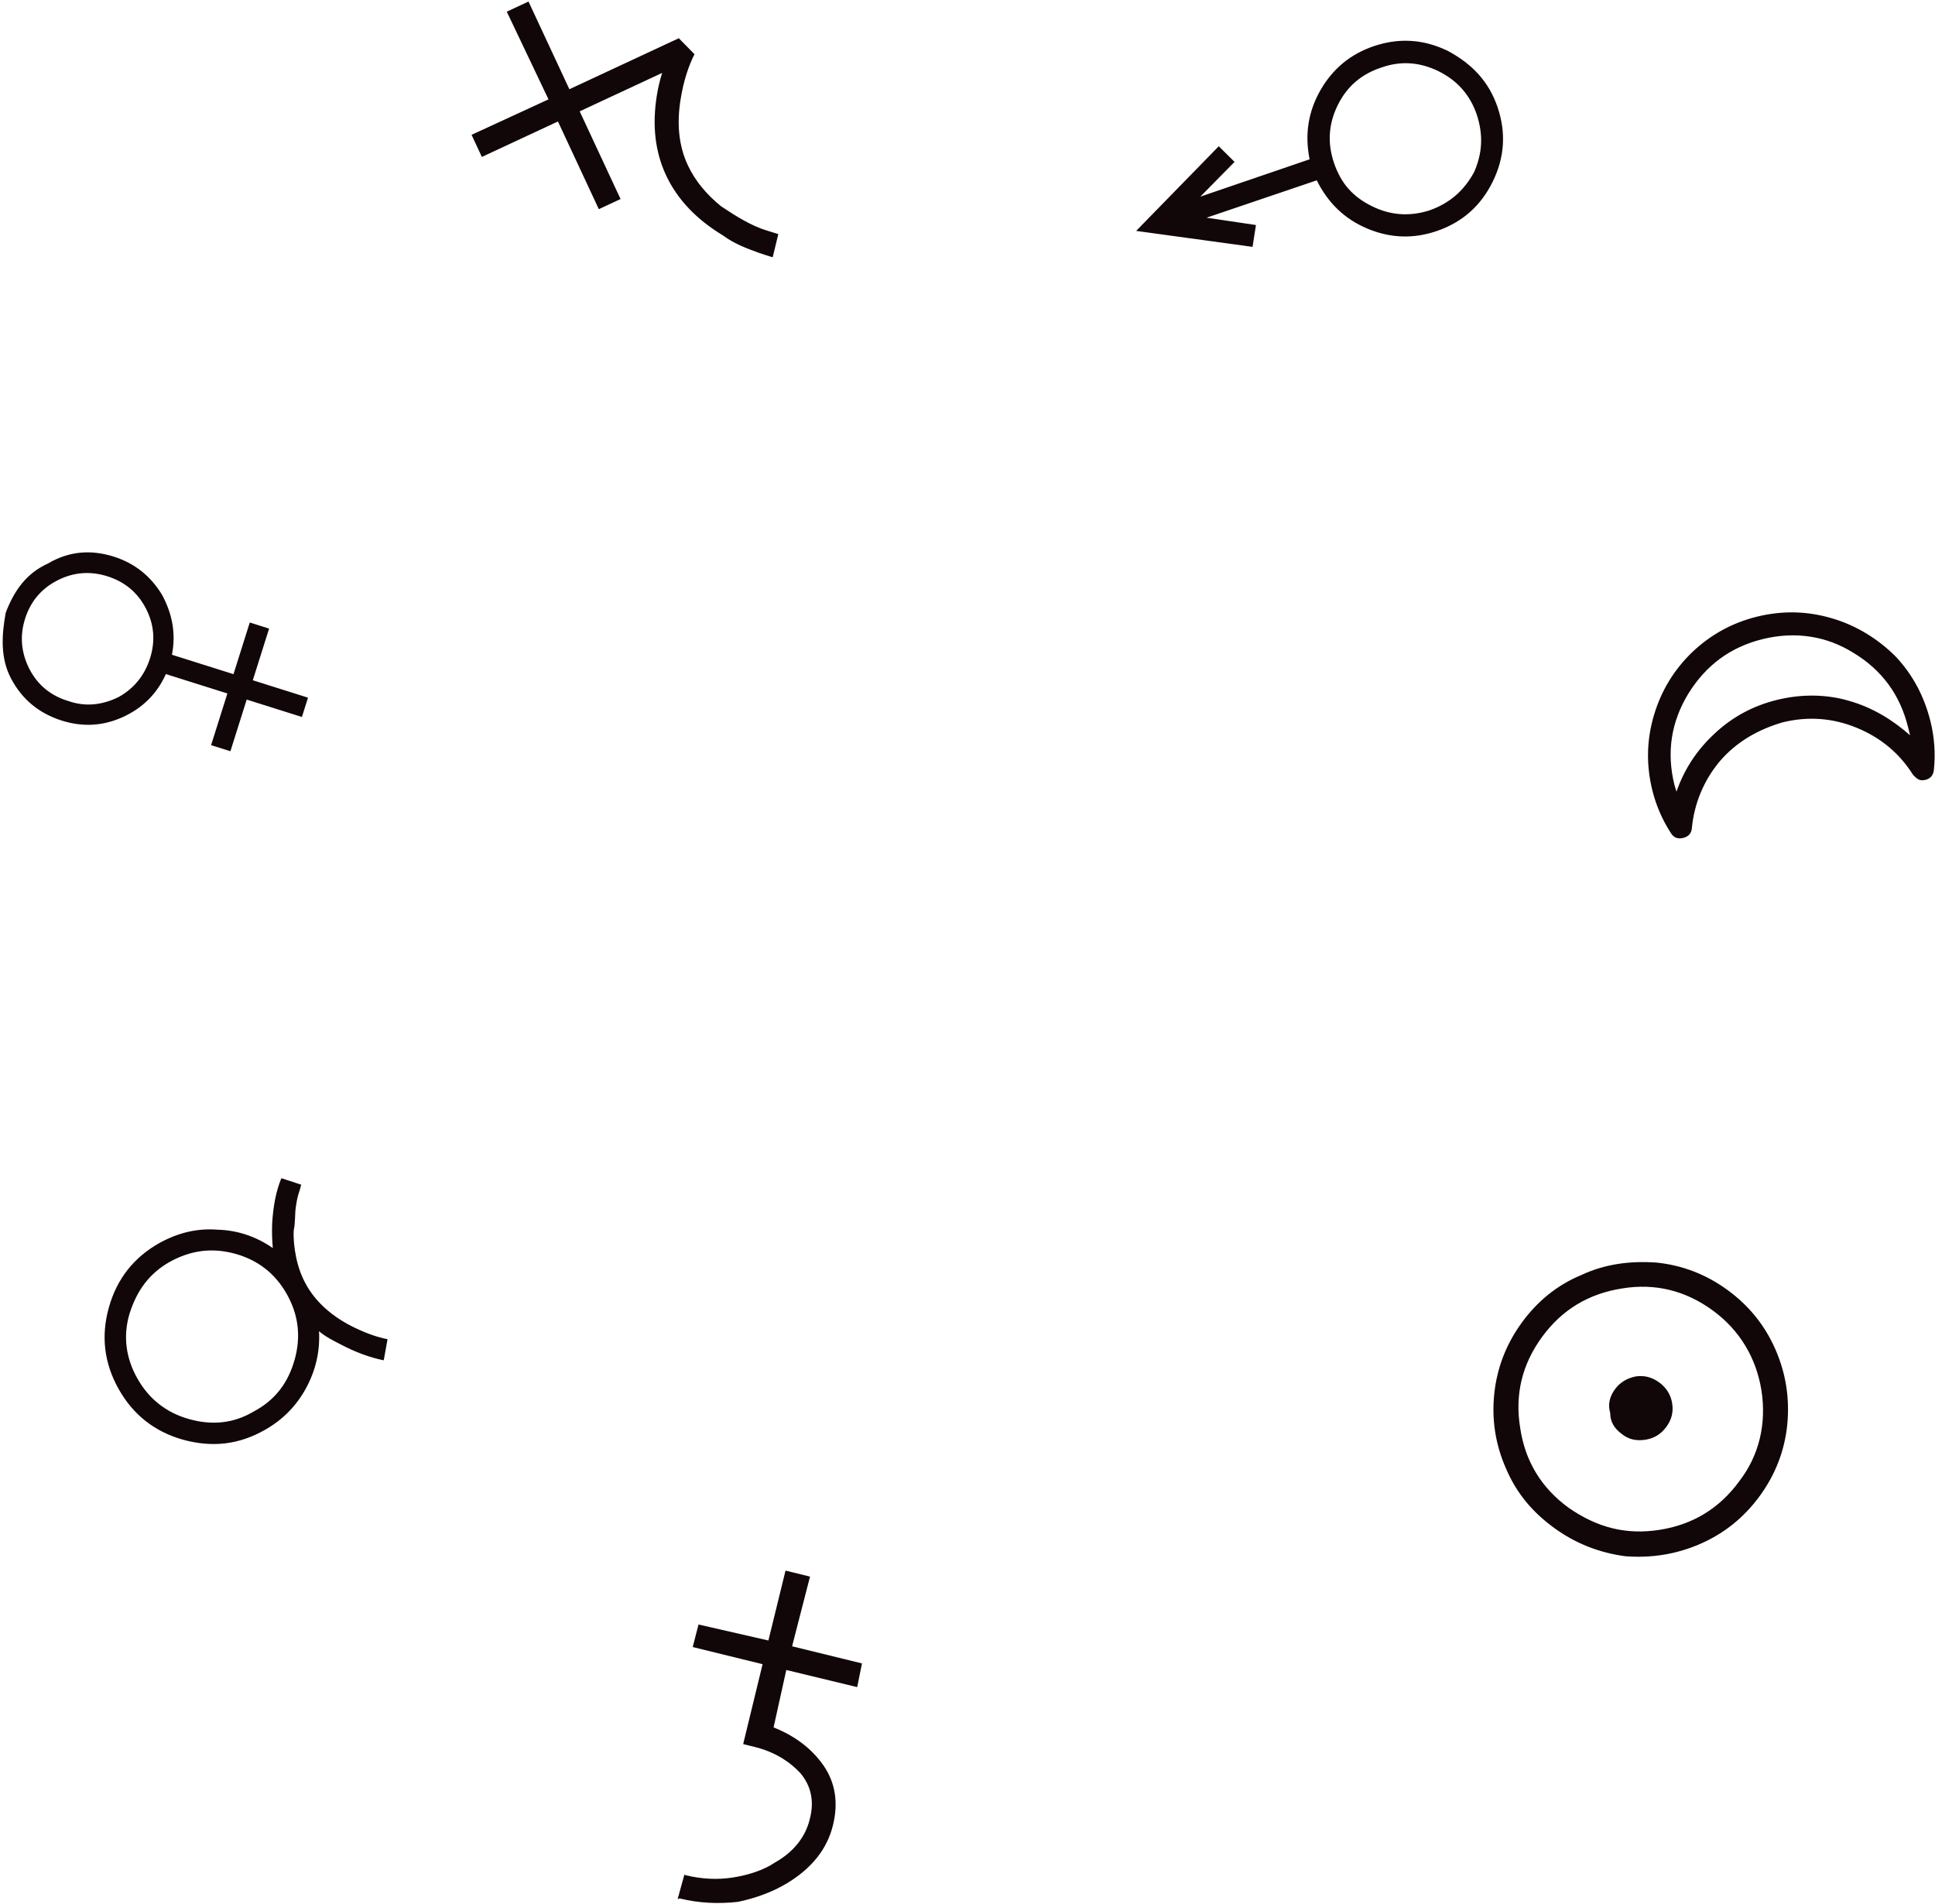 <svg 
 xmlns="http://www.w3.org/2000/svg"
 xmlns:xlink="http://www.w3.org/1999/xlink"
 width="1198px" height="1179px">
<path fill-rule="evenodd"  fill="rgb(17, 7, 8)"
 d="M1197.312,476.668 C1196.925,480.104 1195.108,482.177 1191.855,482.887 C1188.603,483.599 1186.93,482.503 1184.324,479.597 C1175.974,466.360 1164.371,456.691 1149.512,450.589 C1134.658,444.487 1119.357,443.372 1103.610,447.243 C1088.34,451.72 1075.138,459.33 1064.928,471.120 C1054.719,483.211 1048.900,497.73 1047.473,512.714 C1047.212,515.941 1045.427,517.962 1042.110,518.778 C1038.796,519.592 1036.274,518.630 1034.546,515.892 C1029.159,507.553 1025.300,498.657 1022.978,489.210 C1019.148,473.634 1019.457,458.268 1023.903,443.112 C1028.351,427.960 1036.214,414.910 1047.496,403.964 C1058.777,393.18 1072.209,385.630 1087.785,381.801 C1103.365,377.970 1118.731,378.279 1133.883,382.726 C1149.39,387.173 1162.96,395.80 1173.62,406.443 C1184.29,417.809 1191.427,431.281 1195.256,446.857 C1197.660,456.638 1198.344,466.574 1197.312,476.668 ZM1181.334,450.279 C1176.405,430.228 1165.166,414.888 1147.614,404.263 C1130.67,393.641 1111.305,390.781 1091.332,395.692 C1071.363,400.601 1056.23,411.844 1045.316,429.412 C1034.609,446.984 1031.721,465.798 1036.651,485.849 C1037.17,487.340 1037.449,488.729 1037.938,490.14 C1042.797,476.165 1050.696,464.165 1061.642,454.1 C1072.589,443.842 1085.439,436.947 1100.188,433.321 C1115.270,429.613 1130.78,429.796 1144.611,433.868 C1159.147,437.939 1171.795,445.70 1182.557,455.251 C1182.150,453.597 1181.742,451.938 1181.334,450.279 ZM1069.541,798.676 C1082.851,808.381 1092.746,820.664 1099.225,835.527 C1105.708,850.392 1108.134,865.893 1106.510,882.25 C1104.883,898.160 1099.219,912.881 1089.517,926.188 C1079.812,939.498 1067.529,949.392 1052.666,955.872 C1037.801,962.354 1022.327,964.750 1006.243,963.52 C990.161,961.360 975.466,955.660 962.156,945.956 C948.849,936.254 938.929,924.6 932.396,909.208 C925.865,894.417 923.446,878.975 925.140,862.889 C926.835,846.809 932.532,832.112 942.237,818.802 C951.939,805.495 964.190,795.577 978.984,789.43 C993.779,782.514 1009.246,780.59 1025.379,781.683 C1041.514,783.310 1056.235,788.974 1069.541,798.676 ZM1004.63,797.665 C983.438,800.899 966.963,810.960 954.648,827.851 C942.330,844.746 937.788,863.508 941.19,884.130 C944.250,904.758 954.314,921.229 971.205,933.545 C988.99,945.863 1006.859,950.408 1027.484,947.174 C1048.109,943.946 1064.581,933.882 1076.898,916.988 C1089.214,900.97 1093.759,881.337 1090.528,860.709 C1087.297,840.87 1077.235,823.612 1060.341,811.294 C1043.450,798.979 1024.688,794.437 1004.63,797.665 ZM1018.743,891.376 C1013.378,892.217 1008.455,891.4 1003.972,887.735 C999.493,884.469 996.865,880.177 996.92,874.861 C995.323,869.548 996.568,864.649 999.837,860.166 C1003.103,855.687 1007.363,853.35 1012.607,852.211 C1017.853,851.392 1022.719,852.614 1027.199,855.880 C1031.682,859.148 1034.366,863.432 1035.258,868.726 C1036.148,874.23 1034.958,878.913 1031.692,883.393 C1028.424,887.876 1024.108,890.536 1018.743,891.376 ZM889.350,143.109 C874.949,147.990 860.694,147.470 846.581,141.549 C832.473,135.628 822.20,125.662 815.233,111.654 L746.999,134.779 L777.591,139.320 L775.483,152.840 L703.416,142.96 L754.563,90.549 L764.343,100.231 L743.156,121.747 L810.817,98.624 C807.688,83.375 809.928,69.109 817.529,55.829 C825.135,42.548 836.135,33.468 850.536,28.587 C866.309,23.242 881.695,24.272 896.691,31.676 C911.690,39.82 921.859,50.669 927.204,66.442 C932.550,82.214 931.521,97.596 924.116,112.596 C916.712,127.592 905.123,137.764 889.350,143.109 ZM914.290,70.914 C910.111,58.760 902.241,49.834 890.685,44.128 C879.133,38.424 867.261,37.603 855.67,41.673 C842.878,45.741 833.928,53.550 828.223,65.106 C822.519,76.659 821.741,88.552 825.883,100.781 C830.30,113.9 837.878,121.978 849.431,127.682 C860.987,133.388 872.880,134.165 885.105,130.22 C897.337,125.877 906.302,118.27 912.7,106.474 C917.712,94.918 918.474,83.66 914.290,70.914 ZM530.71,1044.549 L486.807,1033.947 L478.94,1069.502 C491.941,1074.655 502.533,1082.522 509.869,1093.104 C517.200,1103.689 519.144,1116.26 515.691,1130.114 C512.116,1144.702 502.691,1156.625 487.421,1165.885 C478.133,1171.516 467.687,1175.236 456.86,1177.51 C444.482,1178.861 432.715,1178.308 420.780,1175.384 L419.537,1175.79 L423.71,1160.658 L424.314,1160.962 C434.423,1163.440 444.280,1163.920 453.876,1162.408 C463.472,1160.893 472.88,1157.819 479.725,1153.192 C491.488,1146.59 498.670,1137.189 501.270,1126.579 C504.32,1115.309 502.156,1105.756 495.642,1097.920 C489.127,1090.88 479.736,1084.665 467.471,1081.659 L460.11,1079.831 L472.137,1030.351 L428.874,1019.749 L432.469,1005.79 L475.732,1015.681 L486.335,972.418 L501.5,976.13 L490.402,1019.277 L533.666,1029.879 L530.71,1044.549 ZM470.100,156.634 C462.163,153.741 454.627,150.99 447.495,145.705 C430.972,135.705 419.250,123.282 412.328,108.432 C405.550,93.890 403.677,77.345 406.707,58.801 C407.440,54.315 408.523,49.763 409.945,45.146 L358.898,68.939 L384.205,123.235 L370.747,129.508 L345.440,75.212 L298.337,97.166 L291.956,83.477 L339.59,61.522 L313.752,7.226 L327.210,0.953 L352.517,55.249 L420.271,23.669 L429.963,33.556 C426.12,41.232 423.159,50.470 421.413,61.266 C418.850,76.769 420.306,90.402 425.786,102.159 C430.329,111.905 437.202,120.184 446.406,127.7 C455.611,133.824 465.125,139.85 474.948,142.795 C477.596,143.630 479.905,144.341 481.875,144.932 L478.389,159.267 C475.811,158.584 473.49,157.705 470.100,156.634 ZM210.508,832.165 C205.802,829.716 201.474,827.59 197.516,824.195 C198.184,836.541 195.520,848.264 189.525,859.367 C183.524,870.468 174.947,879.153 163.787,885.421 C147.863,894.366 131.70,896.357 113.413,891.401 C95.750,886.444 82.428,875.966 73.444,859.972 C64.459,843.975 62.443,827.146 67.402,809.487 C72.356,791.826 82.796,778.525 98.719,769.581 C110.26,763.230 121.981,760.378 134.585,761.33 C147.183,761.687 158.624,765.588 168.904,772.733 C168.433,767.713 168.299,762.599 168.509,757.393 C169.135,746.664 170.975,737.216 174.20,729.46 L186.499,733.488 L185.423,737.322 C184.472,739.811 183.700,743.231 183.108,747.578 C182.512,751.923 182.92,756.664 181.845,761.794 C181.594,766.927 182.112,772.554 183.403,778.683 C184.689,784.810 186.756,790.402 189.599,795.463 C195.281,805.580 204.279,813.937 216.595,820.525 C225.133,824.927 232.914,827.802 239.934,829.143 L237.583,842.208 C229.22,840.558 219.994,837.210 210.508,832.165 ZM177.616,801.312 C170.427,788.513 159.765,780.165 145.634,776.261 C131.498,772.356 118.34,774.0 105.239,781.187 C92.440,788.376 84.68,798.997 80.125,813.58 C76.176,827.117 77.799,840.542 84.988,853.341 C92.175,866.137 102.817,874.547 116.921,878.567 C131.20,882.585 144.468,881.4 157.268,873.815 C170.63,866.628 178.450,855.944 182.430,841.770 C186.406,827.595 184.803,814.108 177.616,801.312 ZM186.924,443.909 L152.743,433.129 L142.656,465.112 L130.693,461.339 L140.780,429.356 L102.693,417.343 C97.276,429.413 88.447,438.259 76.203,443.885 C63.962,449.507 51.328,450.266 38.308,446.160 C24.148,441.694 13.696,432.983 6.956,420.31 C0.216,407.76 0.923,393.522 3.542,379.361 C8.9,365.201 16.720,354.749 29.671,348.9 C42.623,341.264 56.181,340.129 70.341,344.595 C83.361,348.702 93.261,356.610 100.35,368.322 C106.812,380.30 108.955,392.383 106.467,405.380 L144.553,417.393 L154.640,385.410 L166.604,389.183 L156.516,421.166 L190.697,431.946 L186.924,443.909 ZM90.293,376.658 C85.166,366.807 77.233,360.191 66.491,356.803 C55.749,353.415 45.413,354.269 35.483,359.371 C25.553,364.468 18.894,372.392 15.506,383.134 C12.118,393.877 13.14,404.226 18.196,414.181 C23.377,424.137 31.339,430.809 42.81,434.197 C52.824,437.585 63.131,436.675 73.6,431.468 C82.878,426.260 89.511,418.286 92.900,407.544 C96.288,396.802 95.417,386.503 90.293,376.658 Z"/>
</svg>